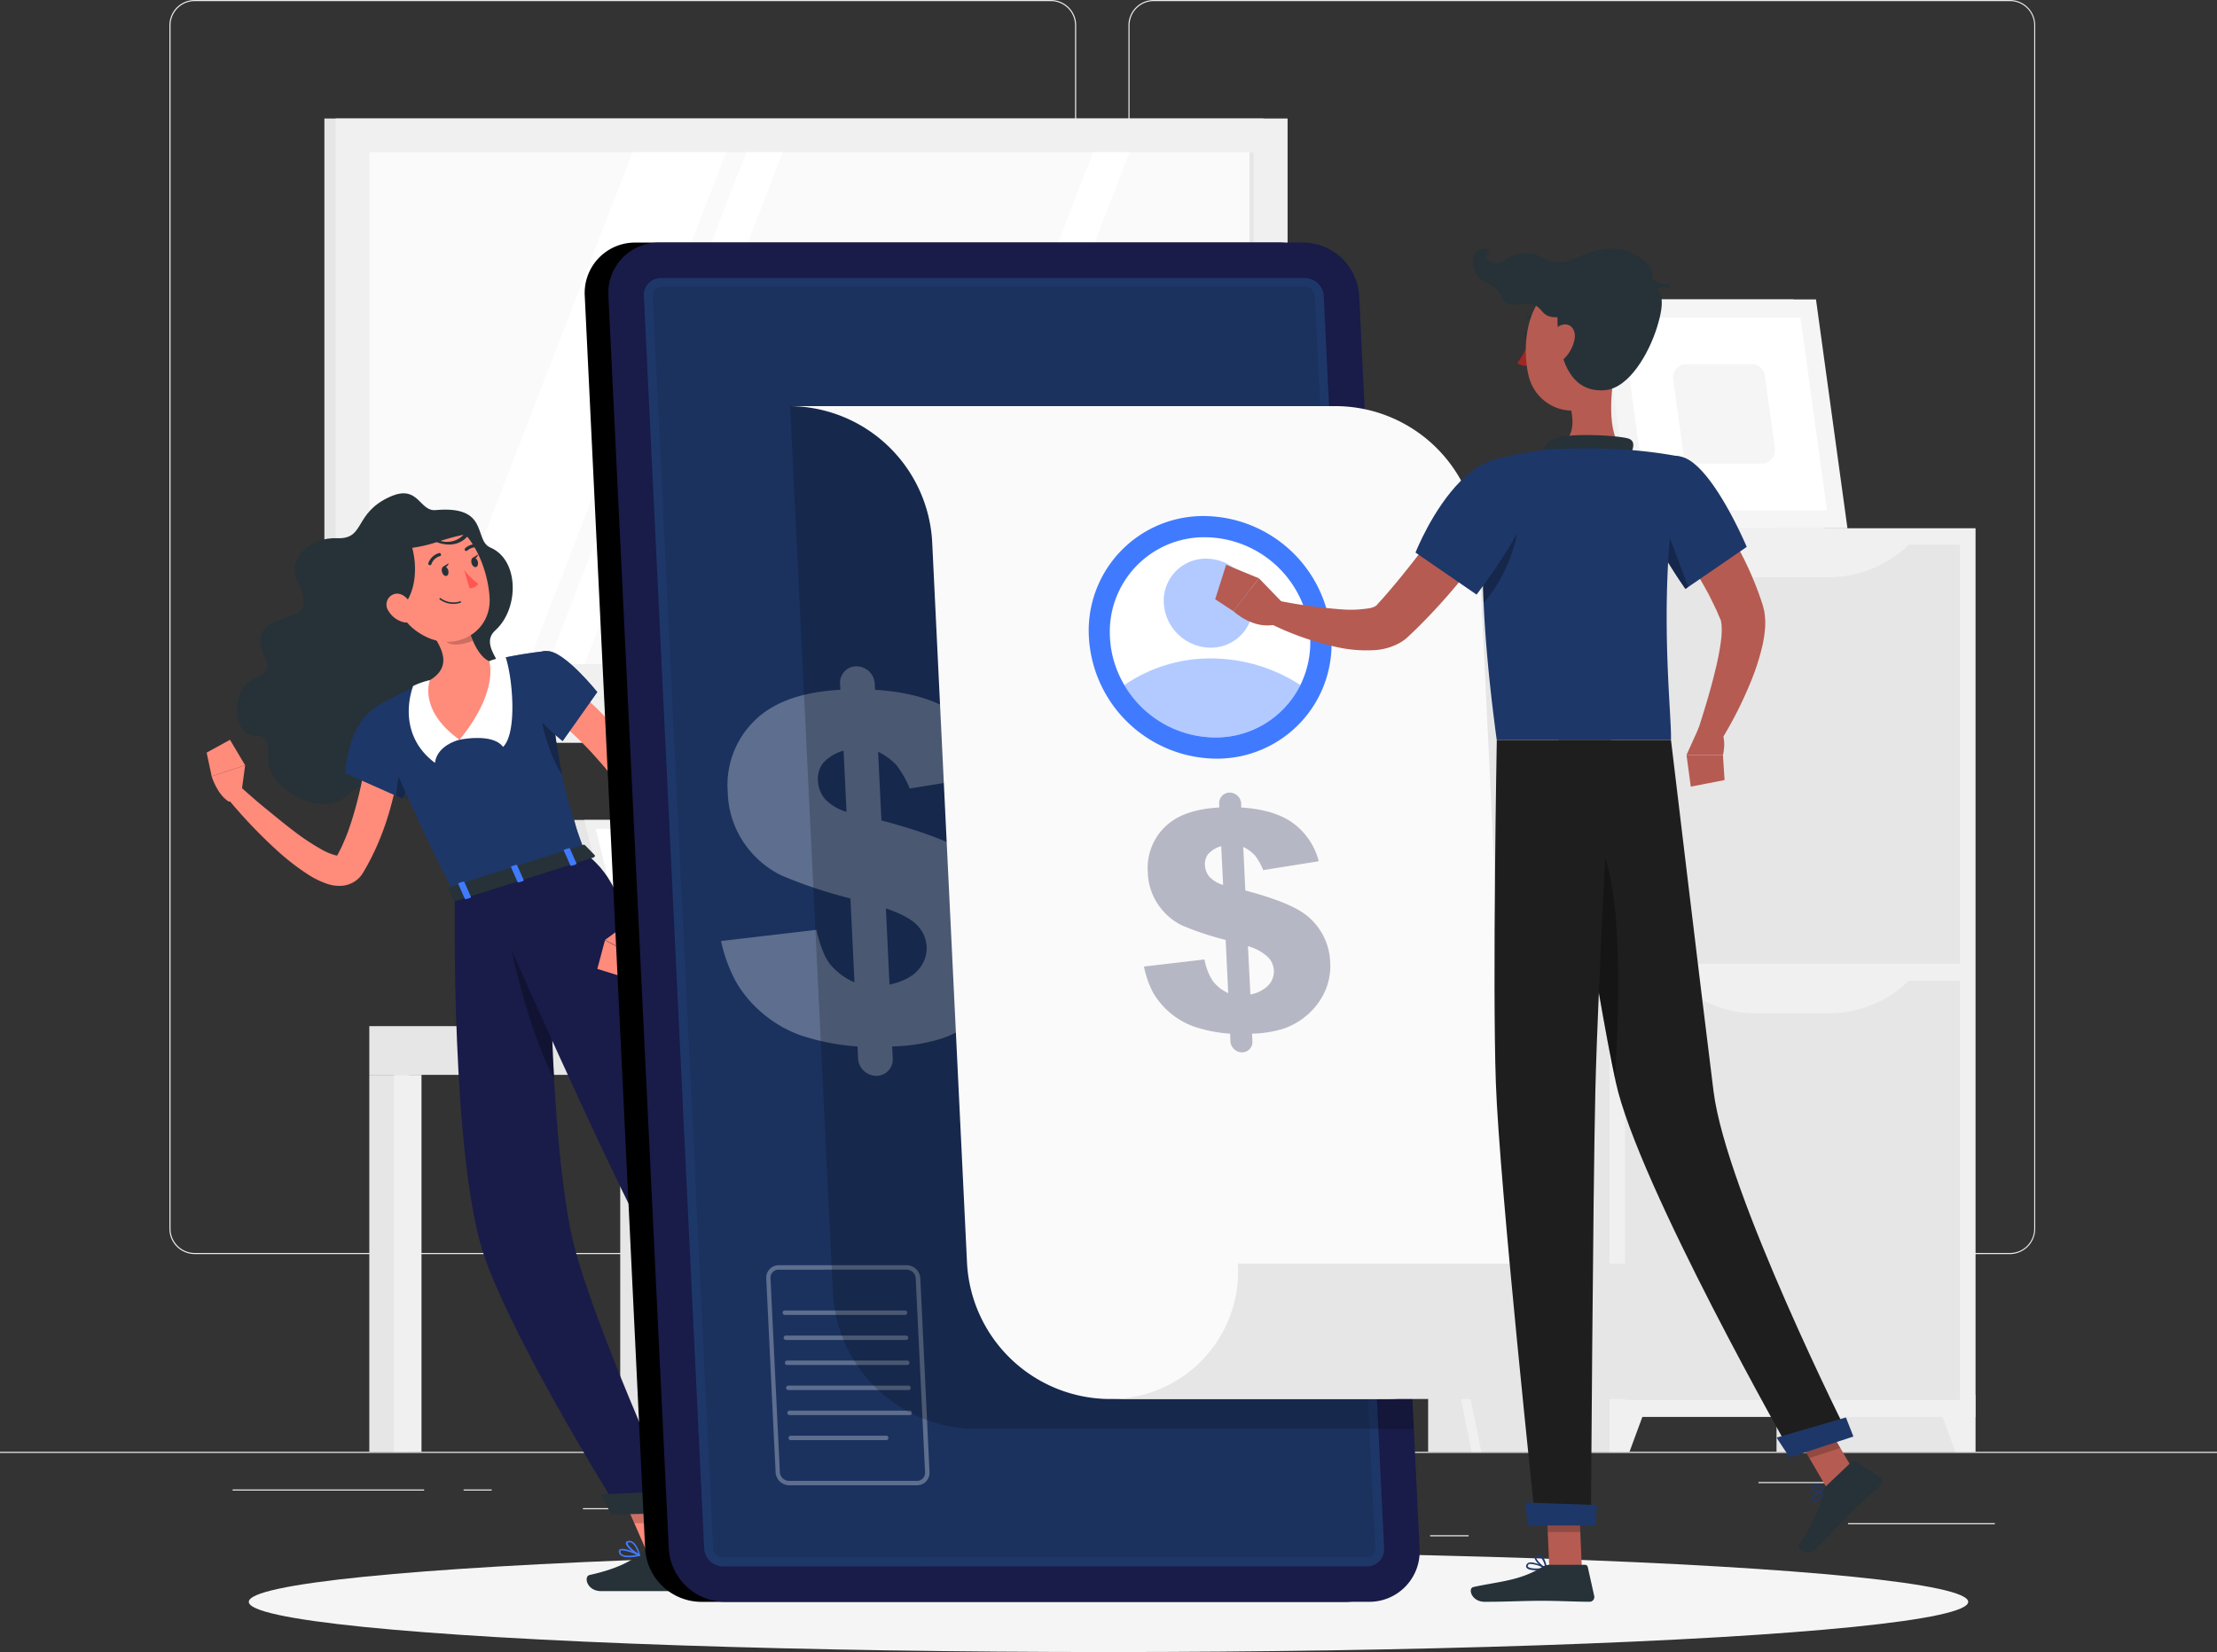 <svg xmlns="http://www.w3.org/2000/svg" viewBox="0 0 500 372.61"><rect x="0" y="0" width="500" height="372.61" fill="#333333" stroke="none"/><defs><style>.cls-1{fill:#ebebeb;}.cls-2{fill:#e6e6e6;}.cls-3{fill:#f0f0f0;}.cls-4{fill:#f5f5f5;}.cls-5{fill:#fff;}.cls-6{fill:#fafafa;}.cls-7{fill:#ff8b7b;}.cls-8{opacity:0.2;}.cls-9{fill:#263238;}.cls-10,.cls-11{fill:#1e3769;}.cls-11{opacity:0.6;}.cls-12{opacity:0.3;}.cls-13{fill:#191b48;}.cls-14,.cls-17{fill:#407bff;}.cls-15{fill:#ff5652;}.cls-16{opacity:0.1;}.cls-17{opacity:0.4;}.cls-18{fill:#b55b52;}.cls-19{fill:#a02724;}.cls-20{fill:#1e1e1e;}</style></defs><title>in_between_transfert</title><g id="Layer_2" data-name="Layer 2"><g id="Background_Complete" data-name="Background Complete"><rect class="cls-1" y="327.45" width="500" height="0.25"/><rect class="cls-1" x="416.78" y="343.54" width="33.12" height="0.25"/><rect class="cls-1" x="322.53" y="346.26" width="8.69" height="0.25"/><rect class="cls-1" x="396.59" y="334.26" width="19.19" height="0.25"/><rect class="cls-1" x="52.46" y="335.94" width="43.19" height="0.25"/><rect class="cls-1" x="104.56" y="335.94" width="6.33" height="0.25"/><rect class="cls-1" x="131.47" y="340.16" width="93.68" height="0.25"/><path class="cls-1" d="M237,282.85H43.92a5.71,5.71,0,0,1-5.71-5.71V5.71A5.71,5.71,0,0,1,43.92,0H237a5.71,5.71,0,0,1,5.71,5.71V277.14A5.71,5.71,0,0,1,237,282.85ZM43.92.25a5.46,5.46,0,0,0-5.46,5.46V277.14a5.46,5.46,0,0,0,5.46,5.46H237a5.46,5.46,0,0,0,5.46-5.46V5.71A5.46,5.46,0,0,0,237,.25Z"/><path class="cls-1" d="M453.31,282.85H260.21a5.71,5.71,0,0,1-5.71-5.71V5.71A5.71,5.71,0,0,1,260.21,0h193.1A5.71,5.71,0,0,1,459,5.71V277.14A5.71,5.71,0,0,1,453.31,282.85ZM260.21.25a5.46,5.46,0,0,0-5.46,5.46V277.14a5.46,5.46,0,0,0,5.46,5.46h193.1a5.46,5.46,0,0,0,5.46-5.46V5.71A5.46,5.46,0,0,0,453.31.25Z"/><rect class="cls-2" x="358.99" y="75.06" width="14.17" height="44.11"/><polygon class="cls-3" points="411.57 119.17 364.55 119.17 357.45 67.54 404.47 67.54 411.57 119.17"/><polygon class="cls-4" points="416.66 119.17 368.1 119.17 361 67.54 409.56 67.54 416.66 119.17"/><polygon class="cls-5" points="371.61 115.1 365.63 71.61 406.05 71.61 412.04 115.1 371.61 115.1"/><path class="cls-4" d="M379.6,101.93l-2.25-16.33a3,3,0,0,1,3-3.46h14.69a3,3,0,0,1,3,2.63l2.25,16.33a3,3,0,0,1-3,3.46H382.61A3,3,0,0,1,379.6,101.93Z"/><rect class="cls-2" x="73.16" y="26.73" width="211.79" height="130.65"/><rect class="cls-3" x="75.7" y="26.73" width="214.69" height="130.65"/><rect class="cls-2" x="73.16" y="157.38" width="211.79" height="10.11"/><rect class="cls-3" x="84.76" y="157.38" width="214.69" height="10.11"/><rect class="cls-6" x="125.33" y="-7.67" width="115.42" height="199.45" transform="translate(275.1 -90.98) rotate(90)"/><polygon class="cls-5" points="97.96 149.77 142.67 34.35 163.77 34.35 119.06 149.77 97.96 149.77"/><polygon class="cls-5" points="123.6 149.77 168.31 34.35 176.53 34.35 131.82 149.77 123.6 149.77"/><polygon class="cls-5" points="201.82 149.77 246.53 34.35 254.75 34.35 210.05 149.77 201.82 149.77"/><rect class="cls-2" x="224.57" y="91.57" width="115.42" height="0.97" transform="translate(374.34 -190.23) rotate(90)"/><rect class="cls-2" x="400.66" y="119.17" width="44.84" height="208.28"/><polygon class="cls-3" points="440.99 327.45 445.5 327.45 445.5 314.62 436.26 314.62 440.99 327.45"/><rect class="cls-2" x="322.09" y="119.17" width="44.84" height="208.28"/><rect class="cls-3" x="362.99" y="119.17" width="82.51" height="200.41"/><polygon class="cls-3" points="367.5 327.45 362.99 327.45 362.99 314.62 372.23 314.62 367.5 327.45"/><rect class="cls-2" x="366.49" y="122.84" width="75.51" height="94.54"/><path class="cls-3" d="M412.42,130.2H396.07a25.87,25.87,0,0,1-18.78-8.08H431.2A25.87,25.87,0,0,1,412.42,130.2Z"/><rect class="cls-2" x="366.49" y="221.21" width="75.51" height="94.54"/><path class="cls-3" d="M412.42,228.56H396.07a25.87,25.87,0,0,1-18.78-8.08H431.2A25.87,25.87,0,0,1,412.42,228.56Z"/><polygon class="cls-2" points="129.5 184.94 204.12 184.94 214.94 229 140.31 229 129.5 184.94"/><polygon class="cls-2" points="140.31 229 140.62 231.44 215.24 231.44 214.94 229 140.31 229"/><polygon class="cls-3" points="131.8 184.94 206.42 184.94 217.24 229 142.61 229 131.8 184.94"/><polygon class="cls-5" points="144.19 226.99 134.36 186.95 204.84 186.95 214.67 226.99 144.19 226.99"/><polygon class="cls-3" points="162.06 229 162.36 231.44 244.53 231.44 244.23 229 162.06 229"/><rect class="cls-2" x="254.34" y="231.44" width="8.94" height="96"/><rect class="cls-3" x="259.9" y="231.44" width="6.21" height="96"/><rect class="cls-3" x="152.82" y="231.44" width="115.21" height="10.99" transform="translate(420.86 473.86) rotate(180)"/><rect class="cls-2" x="139.88" y="242.43" width="8.94" height="85.01"/><rect class="cls-3" x="145.43" y="242.43" width="6.21" height="85.01"/><rect class="cls-2" x="83.29" y="242.43" width="8.94" height="85.01"/><rect class="cls-3" x="88.85" y="242.43" width="6.21" height="85.01"/><rect class="cls-2" x="197.76" y="242.43" width="8.94" height="85.01"/><rect class="cls-3" x="203.31" y="242.43" width="6.21" height="85.01"/><rect class="cls-2" x="83.29" y="231.44" width="69.53" height="10.99"/><path class="cls-3" d="M292.34,327.45h-2.18l-6.22-30.64-1.09-5.37L276.07,258h-26L236,327.45H233.8l14.36-70.68a1.06,1.06,0,0,1,1-.85h27.74a1.05,1.05,0,0,1,1,.85l6,29.33,1.09,5.36Z"/><path class="cls-3" d="M334.09,327.45h-2.18L317.81,258h-26L285,291.45l-1.08,5.35-6.22,30.64h-2.18l7.31-36,1.08-5.34,6-29.33a1.07,1.07,0,0,1,1-.85h27.74a1.06,1.06,0,0,1,1,.85Z"/><path class="cls-3" d="M270,257h47.78c9.12,0,14.18-6.2,16.75-16.42l1.27-5.84a12,12,0,0,0-11.69-14.81h-30c-6.21,0-7.84,1.48-12.13,10.82Z"/><path class="cls-3" d="M242.75,247.82h50.92a2.39,2.39,0,0,1,2.39,2.39v.22a6.54,6.54,0,0,1-6.54,6.54H242.75a0,0,0,0,1,0,0v-9.16A0,0,0,0,1,242.75,247.82Z" transform="translate(538.8 504.8) rotate(-180)"/></g><g id="Shadow"><ellipse id="_Path_" data-name="&lt;Path&gt;" class="cls-4" cx="250" cy="361.29" rx="193.89" ry="11.32"/></g><g id="Character_Female" data-name="Character Female"><polygon class="cls-7" points="203.03 329.3 196.63 333.42 185.03 319.93 191.43 315.81 203.03 329.3"/><polygon class="cls-8" points="191.44 315.81 185.03 319.93 191.02 326.88 197.42 322.76 191.44 315.81"/><polygon class="cls-7" points="154.12 351.3 146.76 352.02 139.11 334.52 146.47 333.8 154.12 351.3"/><polygon class="cls-8" points="139.12 334.52 143.06 343.55 150.73 343.55 146.47 333.81 139.12 334.52"/><path class="cls-9" d="M98.23,115.05c-3.7.34-3.8-5.94-10.3-3-8.26,3.76-5.47,9.59-11.92,9.34S65.24,126.2,66.68,130s3.67,7.29-.89,8.8-7.67,2.84-7,6.62,3.89,5.3-1.56,7.71-4.89,12.83.44,12.84.22,5.21,5,10.48,12.05,6,15.08,3.4,6.41-4.76,12.11-.76,15.34,5,14.91-1.33-6-10.5-.76-13.81,12-4.93,9.87-11.34c-1.35-4-5.43-7.48-2.13-10.48,5.35-4.86,5.38-15.86-1.18-18.65C106.77,121.83,110.44,113.94,98.23,115.05Z"/><path class="cls-7" d="M91.11,164.46a85.34,85.34,0,0,1-1,8.49c-.47,2.78-1.08,5.55-1.8,8.3a63,63,0,0,1-2.72,8.16c-.54,1.34-1.16,2.67-1.82,4-.33.66-.69,1.31-1.06,2-.18.32-.38.64-.57,1l-.29.48a6.93,6.93,0,0,1-.65.88,5.83,5.83,0,0,1-2,1.47,6.17,6.17,0,0,1-2.16.55,8.5,8.5,0,0,1-3.24-.44,19.51,19.51,0,0,1-4.4-2.16,54.09,54.09,0,0,1-6.83-5.29,114.57,114.57,0,0,1-11.46-12.07l2.8-2.64c2,1.76,4,3.55,6.1,5.25s4.13,3.4,6.25,5a52.61,52.61,0,0,0,6.4,4.23,13.05,13.05,0,0,0,3,1.23,1.94,1.94,0,0,0,.78.07s-.06,0-.2,0a1.25,1.25,0,0,0-.36.24l0,.05s0,.07,0,0l.22-.4c.14-.27.3-.53.43-.81.28-.55.55-1.11.8-1.68.51-1.14,1-2.31,1.4-3.51.84-2.4,1.54-4.88,2.16-7.4s1.09-5.09,1.5-7.68.75-5.25,1-7.7Z"/><path class="cls-10" d="M96.92,165.41c-.4,2.42-2.41,7-4,10.4-1.18,2.46-2.14,4.31-2.14,4.31l-1.4-.62-11.59-5.16c.88-6.25,2.31-13.05,9.2-16.07C91.29,156.37,97.63,161.09,96.92,165.41Z"/><path class="cls-11" d="M96.92,165.41c-.4,2.42-2.41,7-4,10.4-1.18,2.46-2.14,4.31-2.14,4.31l-1.4-.62-11.59-5.16c.88-6.25,2.31-13.05,9.2-16.07C91.29,156.37,97.63,161.09,96.92,165.41Z"/><path class="cls-12" d="M92.89,175.81c-1.18,2.46-2.14,4.31-2.14,4.31l-1.4-.62c.19-2.47.68-6.36,2-8.11A11,11,0,0,1,92.89,175.81Z"/><path class="cls-7" d="M54.37,179.34l.92-6.73-7.56,2.48s1.21,4.08,3.9,5.74Z"/><polygon class="cls-7" points="51.87 166.86 46.6 169.75 47.74 175.09 55.29 172.61 51.87 166.86"/><path class="cls-9" d="M194.27,331.4l6.95-5a.6.6,0,0,1,.8.07l4.73,4.93a1.22,1.22,0,0,1-.2,1.81c-2.45,1.7-3.72,2.39-6.78,4.58-1.88,1.35-5.84,4.61-8.44,6.47s-4.58-.61-3.66-1.61c4.1-4.52,5.19-7.6,5.84-10.14A2,2,0,0,1,194.27,331.4Z"/><path class="cls-9" d="M145.79,349.75h9a.75.75,0,0,1,.71.55l2,7.14a1.12,1.12,0,0,1-1.1,1.43c-3.18,0-4.69,0-8.66,0H135.6c-3.3,0-4-3.34-2.62-3.64,6.12-1.35,9.65-3.22,11.54-5A1.85,1.85,0,0,1,145.79,349.75Z"/><path class="cls-10" d="M132.05,192.51l-29.47,9.32c-20.4-40.38-17.49-42.52-17.49-42.52s4.71-2.69,9.61-4.93c.74-.34,1.49-.67,2.23-1a98.39,98.39,0,0,1,13.38-4.24c.67-.18,1.34-.34,2-.5a94,94,0,0,1,11-1.81c.44,5.59.88,10.32,1.36,14.43.62,5.36,1.29,9.65,2,13.36A116.71,116.71,0,0,0,132.05,192.51Z"/><path class="cls-11" d="M132.05,192.51l-29.47,9.32c-20.4-40.38-17.49-42.52-17.49-42.52s4.71-2.69,9.61-4.93c.74-.34,1.49-.67,2.23-1a98.39,98.39,0,0,1,13.38-4.24c.67-.18,1.34-.34,2-.5a94,94,0,0,1,11-1.81c.44,5.59.88,10.32,1.36,14.43.62,5.36,1.29,9.65,2,13.36A116.71,116.71,0,0,0,132.05,192.51Z"/><path class="cls-12" d="M126.75,174.64c-2.83-4-5.54-13.31-4.84-16.8l2.8,3.44C125.33,166.64,126,170.93,126.75,174.64Z"/><path class="cls-5" d="M103.63,166.85s7.44-1.61,9.83,1.61c3.28-3.22,2.12-15.85.54-20.35a19.57,19.57,0,0,0-3.67,1l-5.25,8.12Z"/><path class="cls-5" d="M103.63,166.85s-5,1.12-5.53,5.21c-7-5.21-6.51-12.84-4.93-17.34a17.9,17.9,0,0,1,3.76-1.32l5.25,5.77Z"/><path class="cls-7" d="M105.34,140.64c1,3.68,2.52,7.32,5,8.52,0,0,2.31,6.62-6.69,17.69-9.42-6.71-6.69-13.45-6.69-13.45,4.44-2.67,3.19-6.19,1.29-9.27l2.61-4.19A2.48,2.48,0,0,1,105.34,140.64Z"/><path class="cls-8" d="M105.34,140.64a2.48,2.48,0,0,0-4.51-.7l-.84,1.34h0c.07.89.11,1.62.1,2-.08,2.6,3.57,2.48,6.54,1.23A26.32,26.32,0,0,1,105.34,140.64Z"/><path class="cls-7" d="M87.25,130.58c2.6,7.09,3.54,10.15,8.3,12.77,7.15,3.94,15.3-.79,14.87-8.52-.38-7-4.56-17.39-12.49-18.16A10.3,10.3,0,0,0,87.25,130.58Z"/><path class="cls-9" d="M105.64,119.93c-2.43-2.35-5-5.08-9.9-4.55-5.42.59-7.56,3.87-7.56,3.87l-4.66,10.19s2.89,13.12,7.66,7c2.74-3.53,2.86-8.87,1.79-12.88a32.6,32.6,0,0,0,5.52-1.28c2.2.82,4.67.83,6.5-.86.4-.37.69-.66.9-.88l.16-.19C106.63,119.64,106.18,119.71,105.64,119.93ZM99.34,122a50.17,50.17,0,0,1,5.2-1.39A5.12,5.12,0,0,1,99.34,122Z"/><path class="cls-7" d="M87.61,137.79A5.52,5.52,0,0,0,91,140.33c1.88.47,2.77-1.22,2.2-3-.51-1.57-2.1-3.71-4-3.41A2.48,2.48,0,0,0,87.61,137.79Z"/><path class="cls-13" d="M102.58,201.83s-1,60.4,6.89,82.22c7.6,20.92,30.27,56.88,30.27,56.88l13.14-.34S132,295.06,128.59,277.05c-5.68-29.87-4.42-82-4.42-82Z"/><path class="cls-12" d="M114.38,207l3.53-10,6.25-2s-.57,23.73.8,48.34C119.29,232.47,114.38,212.47,114.38,207Z"/><polygon class="cls-9" points="137.89 341.61 154.12 341.2 153.18 336.21 135.46 337.05 137.89 341.61"/><path class="cls-13" d="M109,199.88s20.49,46.9,33.74,73.58c10.7,21.56,44,50.48,44,50.48l9.13-6.33s-25.05-34.26-32.44-48.87c-23.65-46.79-17.82-66.07-31.42-76.23Z"/><polygon class="cls-9" points="187.29 326.97 198.01 319.34 195.58 314.66 183.8 323.57 187.29 326.97"/><path class="cls-9" d="M131.95,190.64l2.16,2.22c.17.17,0,.46-.35.57l-30.91,9.78c-.27.08-.53,0-.6-.14l-1.1-2.55c-.08-.18.11-.4.4-.5l29.84-9.44A.56.56,0,0,1,131.95,190.64Z"/><path class="cls-14" d="M129,195.25l.8-.25c.16-.05.25-.17.21-.27l-1.46-3.31c0-.1-.21-.13-.37-.08l-.8.25c-.16.05-.25.17-.21.27l1.46,3.31C128.67,195.26,128.83,195.3,129,195.25Z"/><path class="cls-14" d="M105.19,202.78l.8-.25c.16-.05.25-.17.21-.27l-1.46-3.31c0-.1-.21-.13-.37-.08l-.8.25c-.16.05-.25.17-.21.27l1.46,3.31C104.87,202.79,105,202.83,105.19,202.78Z"/><path class="cls-14" d="M117.09,199l.8-.25c.16-.05.25-.17.21-.27l-1.46-3.31c0-.1-.21-.13-.37-.08l-.8.25c-.16.05-.25.17-.21.27l1.46,3.31C116.77,199,116.93,199.06,117.09,199Z"/><ellipse class="cls-9" cx="100.39" cy="128.82" rx="0.73" ry="1.11" transform="translate(-32.59 34.01) rotate(-16.58)"/><ellipse class="cls-9" cx="107.04" cy="126.84" rx="0.73" ry="1.11" transform="translate(-31.74 35.81) rotate(-16.58)"/><path class="cls-9" d="M106.56,125.86l1.29-.83S107.46,126.35,106.56,125.86Z"/><path class="cls-15" d="M104.68,128.57a16.4,16.4,0,0,0,3.22,3.13,2.64,2.64,0,0,1-2,1Z"/><path class="cls-9" d="M103.92,135.94a.18.18,0,0,0-.17-.31,4.87,4.87,0,0,1-4.34-.69.18.18,0,0,0-.25,0,.18.18,0,0,0,0,.25,5.14,5.14,0,0,0,4.68.76Z"/><path class="cls-9" d="M97.18,127.41a.36.36,0,0,0,.11-.15,2.87,2.87,0,0,1,1.87-1.81.36.36,0,1,0-.16-.7A3.58,3.58,0,0,0,96.61,127a.36.36,0,0,0,.57.4Z"/><path class="cls-9" d="M108.37,123.28l0-.06a.36.36,0,0,0-.29-.42,3.58,3.58,0,0,0-3.18.86.36.36,0,0,0,.52.5,2.86,2.86,0,0,1,2.52-.65A.36.36,0,0,0,108.37,123.28Z"/><path class="cls-7" d="M127.83,153.9c1.19.9,2.19,1.72,3.23,2.63s2,1.8,3,2.73q2.93,2.82,5.61,5.91a65.24,65.24,0,0,1,5,6.53c.4.56.75,1.17,1.12,1.75s.74,1.17,1.07,1.79.68,1.18,1,1.86l.53,1.11.43,1.12a26.4,26.4,0,0,1,1.27,8.8,48,48,0,0,1-.89,8.26,78.59,78.59,0,0,1-2,7.85,74.59,74.59,0,0,1-2.82,7.54l-3.62-1.34c.62-2.4,1.21-4.92,1.65-7.41a73.32,73.32,0,0,0,1.07-7.46,48.49,48.49,0,0,0,.16-7.3,28.86,28.86,0,0,0-.42-3.44,18.54,18.54,0,0,0-.91-3.08l-.3-.69-.35-.63c-.27-.46-.63-1-.94-1.51s-.66-1-1-1.51-.69-1-1.07-1.48c-1.46-2-3.1-3.82-4.75-5.67s-3.44-3.59-5.27-5.29c-.9-.86-1.83-1.7-2.77-2.51s-1.92-1.64-2.79-2.34Z"/><path class="cls-7" d="M141.92,208l-5.48,4,7,3.7s2.09-3.7,1.41-6.79Z"/><polygon class="cls-7" points="134.71 218.53 140.44 220.31 143.49 215.77 136.44 212.07 134.71 218.53"/><path class="cls-10" d="M123.35,146.85c3.83-.17,11.36,9.24,11.36,9.24l-7.82,11.06s-8.78-7-9.46-11.87C116.86,151.12,118.47,147.07,123.35,146.85Z"/><path class="cls-11" d="M123.35,146.85c3.83-.17,11.36,9.24,11.36,9.24l-7.82,11.06s-8.78-7-9.46-11.87C116.86,151.12,118.47,147.07,123.35,146.85Z"/><path class="cls-14" d="M191.64,334.53h-.12a1,1,0,0,1-.8-.6.61.61,0,0,1,0-.62c.49-.84,3.23-1,3.55-1a.18.18,0,0,1,.14.3C193.77,333.34,192.58,334.53,191.64,334.53Zm2.2-1.83c-1.1.09-2.56.34-2.81.78a.26.26,0,0,0,0,.27.68.68,0,0,0,.52.41C192.08,334.23,192.92,333.68,193.84,332.7Z"/><path class="cls-14" d="M194.08,332.68c-.92,0-2.74-.51-3.07-1.25a.63.63,0,0,1,.2-.76.94.94,0,0,1,.76-.25c1.1.11,2.38,1.89,2.44,2a.18.18,0,0,1-.13.28Zm-2.22-1.9a.57.57,0,0,0-.4.16c-.17.16-.15.27-.12.35.22.49,1.64,1,2.56,1-.46-.57-1.31-1.47-2-1.54Z"/><path class="cls-14" d="M141.78,351.24a3,3,0,0,1-1.76-.42,1.12,1.12,0,0,1-.46-.87.52.52,0,0,1,.23-.49c.82-.55,3.89.84,4.5,1.13a.18.18,0,0,1,0,.34A12,12,0,0,1,141.78,351.24Zm-1.44-1.56a.65.65,0,0,0-.35.08.17.17,0,0,0-.07.17.77.77,0,0,0,.32.6c.53.4,1.78.45,3.39.15A11.2,11.2,0,0,0,140.35,349.68Z"/><path class="cls-14" d="M144.21,350.93h-.07c-1-.42-3.07-2.06-3-2.92,0-.19.15-.42.62-.48,1.8-.21,2.55,3,2.59,3.19a.18.18,0,0,1-.18.22ZM142,347.87h-.12c-.19,0-.29.08-.3.17-.07.49,1.35,1.8,2.39,2.37C143.7,349.63,143,347.87,142,347.87Z"/><path class="cls-9" d="M99.91,127.84l1.29-.83S100.81,128.33,99.91,127.84Z"/></g><g id="Account"><path d="M288.63,54.71H143.3a11.36,11.36,0,0,0-11.42,12L145.5,349.29a12.76,12.76,0,0,0,12.58,12H303.41a11.36,11.36,0,0,0,11.42-12L301.21,66.71A12.76,12.76,0,0,0,288.63,54.71Z"/><path class="cls-13" d="M294,54.71H148.63a11.36,11.36,0,0,0-11.42,12l13.62,282.57a12.76,12.76,0,0,0,12.58,12H308.74a11.36,11.36,0,0,0,11.42-12L306.54,66.71A12.76,12.76,0,0,0,294,54.71Z"/><path class="cls-10" d="M163,353.29a4.3,4.3,0,0,1-4.19-4L145.21,66.71a3.82,3.82,0,0,1,3.81-4H294.35a4.3,4.3,0,0,1,4.19,4l13.62,282.57a3.83,3.83,0,0,1-3.81,4Z"/><path class="cls-16" d="M162.93,351.29a2.18,2.18,0,0,1-2.1-2L147.21,66.71a1.94,1.94,0,0,1,1.9-2H294.44a2.18,2.18,0,0,1,2.1,2l13.62,282.57a1.94,1.94,0,0,1-1.9,2Z"/><g class="cls-12"><path class="cls-6" d="M206.79,335H178a3.12,3.12,0,0,1-3.08-2.93l-2.11-43.71a2.82,2.82,0,0,1,2.84-3h28.83a3.12,3.12,0,0,1,3.08,2.93L209.63,332a2.82,2.82,0,0,1-2.84,3Zm-31.18-48.63a1.82,1.82,0,0,0-1.84,1.93L175.88,332a2.1,2.1,0,0,0,2.08,2h28.83a1.82,1.82,0,0,0,1.84-1.93l-2.11-43.71a2.1,2.1,0,0,0-2.08-2Z"/><path class="cls-6" d="M204.07,296.57H177a.5.5,0,1,1,0-1h27.11a.5.5,0,0,1,0,1Z"/><path class="cls-6" d="M204.35,302.22H177.24a.5.5,0,0,1,0-1h27.11a.5.5,0,1,1,0,1Z"/><path class="cls-6" d="M204.62,307.87H177.51a.5.5,0,0,1,0-1h27.11a.5.5,0,0,1,0,1Z"/><path class="cls-6" d="M204.89,313.52H177.79a.5.5,0,1,1,0-1h27.11a.5.5,0,0,1,0,1Z"/><path class="cls-6" d="M205.16,319.16H178.06a.5.5,0,0,1,0-1h27.11a.5.5,0,0,1,0,1Z"/><path class="cls-6" d="M199.88,324.81H178.33a.5.5,0,0,1,0-1h21.55a.5.5,0,0,1,0,1Z"/></g><g class="cls-12"><path class="cls-6" d="M224.94,174.68l-19.77,3.16a22.65,22.65,0,0,0-3-5.28,14.28,14.28,0,0,0-4.13-3l.75,15.49q16.49,4.34,22.18,9.17a22.26,22.26,0,0,1,8,16.45,21.8,21.8,0,0,1-2.08,10.72,24.36,24.36,0,0,1-6.25,8.15,25.17,25.17,0,0,1-8.37,4.74,41.25,41.25,0,0,1-11.06,1.74l.13,2.72a3.69,3.69,0,0,1-3.72,3.91h0a4.15,4.15,0,0,1-4.1-3.91l-.13-2.72a50.7,50.7,0,0,1-12.9-2.54,27.52,27.52,0,0,1-8.71-5.11,26.86,26.86,0,0,1-5.83-7,34.39,34.39,0,0,1-3.33-9.13l21.51-2.52q1.22,5.3,3,7.66a14.53,14.53,0,0,0,5.58,4.18l-.91-18.92a105.17,105.17,0,0,1-15.59-5.2,21.79,21.79,0,0,1-8.19-7,21.24,21.24,0,0,1-3.89-11.82,20.24,20.24,0,0,1,5.9-15.94q6.36-6.4,19.5-7.1l-.07-1.39a3.69,3.69,0,0,1,3.72-3.91h0a4.15,4.15,0,0,1,4.1,3.91l.07,1.39q12,.75,18.62,5.68A24.28,24.28,0,0,1,224.94,174.68Zm-34.69-5.36a9.43,9.43,0,0,0-4.63,2.8,5.84,5.84,0,0,0-1.15,3.93,6.81,6.81,0,0,0,1.56,4.12,10.7,10.7,0,0,0,4.89,2.93Zm10.36,52.75q4.5-1,6.51-3.36a7.27,7.27,0,0,0,1.86-5.24,7.4,7.4,0,0,0-2-4.65q-1.89-2.12-7.18-3.94Z"/></g><path class="cls-8" d="M277.2,91.6h-99l9.65,200.11a32.39,32.39,0,0,0,32,30.54h99l-9.65-200.11A32.39,32.39,0,0,0,277.2,91.6Z"/><path class="cls-6" d="M301.45,91.6H178.23a32.39,32.39,0,0,1,32,30.54L218.1,285a32.39,32.39,0,0,0,32,30.54h62.13A28.83,28.83,0,0,0,341.32,285l-7.85-162.89A32.39,32.39,0,0,0,301.45,91.6Z"/><path class="cls-2" d="M279.19,285a28.83,28.83,0,0,1-29.07,30.54H373.33A28.83,28.83,0,0,0,402.4,285Z"/><path class="cls-14" d="M300.26,143.75a25.83,25.83,0,0,1-26,27.36,29,29,0,0,1-28.68-27.36,25.83,25.83,0,0,1,26-27.36A29,29,0,0,1,300.26,143.75Z"/><path class="cls-5" d="M295.48,143.75a21.73,21.73,0,0,1-2.21,10.76A21.28,21.28,0,0,1,274,166.33a23.88,23.88,0,0,1-20.42-11.82,23.25,23.25,0,0,1-3.25-10.76,21.31,21.31,0,0,1,21.49-22.58A23.94,23.94,0,0,1,295.48,143.75Z"/><path class="cls-17" d="M293.27,154.51A21.28,21.28,0,0,1,274,166.33a23.88,23.88,0,0,1-20.42-11.82,34.23,34.23,0,0,1,19.56-6A37,37,0,0,1,293.27,154.51Z"/><path class="cls-17" d="M282.58,136A9.49,9.49,0,0,1,273,146.08,10.67,10.67,0,0,1,262.47,136,9.49,9.49,0,0,1,272,126,10.67,10.67,0,0,1,282.58,136Z"/><g class="cls-12"><path class="cls-13" d="M297.42,194.25l-12.53,2a14.36,14.36,0,0,0-1.88-3.34,9.05,9.05,0,0,0-2.62-1.88l.47,9.82q10.45,2.75,14.06,5.81A14.11,14.11,0,0,1,300,217.08a13.82,13.82,0,0,1-1.32,6.8,15.44,15.44,0,0,1-4,5.16,16,16,0,0,1-5.3,3,26.15,26.15,0,0,1-7,1.1l.08,1.73a2.34,2.34,0,0,1-2.36,2.48h0a2.63,2.63,0,0,1-2.6-2.48l-.08-1.73a32.14,32.14,0,0,1-8.17-1.61,17.45,17.45,0,0,1-5.52-3.24,17,17,0,0,1-3.7-4.46A21.8,21.8,0,0,1,258,218l13.64-1.6a13.53,13.53,0,0,0,1.88,4.85A9.21,9.21,0,0,0,277,224l-.58-12a66.67,66.67,0,0,1-9.89-3.3,13.81,13.81,0,0,1-5.19-4.47,13.46,13.46,0,0,1-2.47-7.49,12.83,12.83,0,0,1,3.74-10.11q4-4.06,12.36-4.5l0-.88a2.34,2.34,0,0,1,2.36-2.48h0a2.63,2.63,0,0,1,2.6,2.48l0,.88q7.63.48,11.8,3.6A15.39,15.39,0,0,1,297.42,194.25Zm-22-3.39a6,6,0,0,0-2.94,1.77,3.7,3.7,0,0,0-.73,2.49,4.32,4.32,0,0,0,1,2.61,6.79,6.79,0,0,0,3.1,1.86ZM282,224.29a7.43,7.43,0,0,0,4.12-2.13,4.61,4.61,0,0,0,1.18-3.32A4.69,4.69,0,0,0,286,215.9a11,11,0,0,0-4.55-2.5Z"/></g></g><g id="Character_Male" data-name="Character Male"><polygon class="cls-18" points="356.76 353.78 349.42 353.78 348.68 336.77 356.03 336.77 356.76 353.78"/><polygon class="cls-8" points="348.69 336.78 349.06 345.55 356.41 345.55 356.03 336.78 348.69 336.78"/><polygon class="cls-18" points="419.29 333.85 412.31 336.13 403.52 321.09 410.51 318.82 419.29 333.85"/><polygon class="cls-8" points="410.51 318.82 403.52 321.1 408.06 328.85 415.04 326.57 410.51 318.82"/><path class="cls-18" d="M381.6,108c.91,1.11,1.69,2.11,2.47,3.19s1.54,2.13,2.29,3.21q2.23,3.25,4.23,6.68a75.11,75.11,0,0,1,6.74,14.72l.16.5.08.26.11.41.2.82.11.75a14.85,14.85,0,0,1,.11,2.71,27.08,27.08,0,0,1-.66,4.53,52.55,52.55,0,0,1-2.51,7.81,90.57,90.57,0,0,1-7.15,14l-5-2.39c1.5-4.68,3-9.49,4.1-14.16a55.81,55.81,0,0,0,1.29-6.84,17.3,17.3,0,0,0,.11-3,5.39,5.39,0,0,0-.15-1.06l0-.18-.05-.09,0,0-.08-.18-.17-.39-.67-1.57-.75-1.56c-.5-1-1-2.08-1.6-3.12-1.13-2.07-2.37-4.12-3.64-6.15s-2.64-4-4-6-2.85-4-4.21-5.8Z"/><path class="cls-18" d="M383.23,163.92l-2.87,6.35h8.22s1.31-4.82-1.67-6.77Z"/><polygon class="cls-18" points="381.32 177.42 388.94 175.94 388.57 170.28 380.36 170.28 381.32 177.42"/><ellipse class="cls-9" cx="344.52" cy="75.74" rx="0.7" ry="1.07"/><path class="cls-19" d="M345,76.81a21.21,21.21,0,0,1-2.83,5.07,3.42,3.42,0,0,0,2.83.53Z"/><path class="cls-9" d="M347.32,72.46a.35.35,0,0,1-.2-.07,2.77,2.77,0,0,0-2.47-.45.35.35,0,0,1-.25-.65,3.45,3.45,0,0,1,3.13.54.35.35,0,0,1-.2.63Z"/><path class="cls-18" d="M364.35,82.57c-1.05,5.37-2.11,15.22,1.65,18.81,0,0-1.47,5.45-11.46,5.45-11,0-5.25-5.45-5.25-5.45,6-1.43,5.84-5.88,4.79-10.05Z"/><path class="cls-9" d="M367.44,103.25c.79-1.73,1.65-3.7-.14-4.32-2-.68-12.77-1.37-16.49-.1a3.84,3.84,0,0,0-2.67,4.78Z"/><path class="cls-10" d="M410.8,337.87c-.54.52-1.15.94-1.61.87a.71.71,0,0,1-.57-.6.81.81,0,0,1,.11-.67c.6-.93,3-1.32,3.13-1.34a.17.17,0,0,1,.17.27A9.27,9.27,0,0,1,410.8,337.87Zm-1.63-.38a.94.94,0,0,0-.14.16.47.47,0,0,0-.07.39c.08.32.23.34.28.35.51.08,1.6-1,2.27-1.84A5.73,5.73,0,0,0,409.17,337.5Z"/><path class="cls-10" d="M412,336.43l-.07,0c-.83.23-3,.08-3.46-.62a.57.57,0,0,1,.09-.71,1,1,0,0,1,.69-.35c1.1-.09,2.69,1.32,2.76,1.38a.17.17,0,0,1,0,.26Zm-3.13-1.13-.05.06c-.14.18-.09.26-.06.3.27.41,1.79.64,2.73.54a4.19,4.19,0,0,0-2.22-1.06A.62.62,0,0,0,408.89,335.3Z"/><path class="cls-10" d="M346.46,354.16c-.94,0-1.85-.13-2.16-.55a.66.66,0,0,1,0-.76.87.87,0,0,1,.55-.41c1.22-.33,3.79,1.13,3.9,1.19a.17.17,0,0,1-.05.32A12.89,12.89,0,0,1,346.46,354.16Zm-1.16-1.42a1.29,1.29,0,0,0-.34,0,.52.52,0,0,0-.34.24c-.12.22-.08.32,0,.38.34.47,2.2.49,3.56.29A7.86,7.86,0,0,0,345.3,352.74Z"/><path class="cls-10" d="M348.68,354l-.07,0c-.89-.4-2.64-2-2.51-2.82,0-.2.17-.44.65-.49a1.27,1.27,0,0,1,1,.3c.93.77,1.13,2.75,1.14,2.83a.17.17,0,0,1-.17.19Zm-1.79-3h-.1c-.31,0-.33.16-.34.2-.08.5,1.11,1.75,2,2.29a4.09,4.09,0,0,0-1-2.27A.93.93,0,0,0,346.89,351Z"/><path class="cls-9" d="M411.7,335.31l6-5.7a.64.64,0,0,1,.8-.07l5.56,3.72a1.08,1.08,0,0,1,.13,1.69c-2.12,2-3.24,2.8-5.87,5.31-1.61,1.54-6.44,6.8-8.67,8.93s-4.63.21-3.91-.87c3.23-4.81,5.26-9.42,5.44-11.85A1.78,1.78,0,0,1,411.7,335.31Z"/><path class="cls-9" d="M349.46,352.93h8a.64.64,0,0,1,.63.5l1.45,6.53a1.07,1.07,0,0,1-1.06,1.31c-2.89,0-7.08-.22-10.71-.22-4.25,0-7.93.23-12.91.23-3,0-3.85-3-2.59-3.33,5.75-1.26,10.44-1.39,15.41-4.45A3.4,3.4,0,0,1,349.46,352.93Z"/><path class="cls-18" d="M339,118.07c-2.91,4.29-5.93,8.31-9.17,12.29a138.14,138.14,0,0,1-10.4,11.47L318,143.2l-.36.34-.26.24-.37.32a10.23,10.23,0,0,1-1.51,1,13.46,13.46,0,0,1-5.45,1.53,30.5,30.5,0,0,1-8.66-.71,65.67,65.67,0,0,1-14.85-5.22l1.83-5.2a117.51,117.51,0,0,0,14.19,1.94,26,26,0,0,0,6.27-.26,4,4,0,0,0,1.66-.65s0-.06,0-.06h0s0,0,0,0l.07-.08.3-.33,1.18-1.3c3.13-3.56,6.15-7.36,9.1-11.24s5.89-7.86,8.7-11.74Z"/><path class="cls-10" d="M379.16,103c6.89,1.58,14.78,20.35,14.78,20.35l-13.83,9.48A116.26,116.26,0,0,1,371,117.34C366.9,108.75,372.12,101.43,379.16,103Z"/><path class="cls-12" d="M374.22,115l6.54,17.41-.65.45s-2.83-4-5.89-9.33Z"/><path class="cls-10" d="M338,103.42s-7.82,8.83-.44,63.5h39.29c.27-6-3.52-35.46,2.3-63.88A102.49,102.49,0,0,0,366,101.38a144.26,144.26,0,0,0-16.7,0A73.74,73.74,0,0,0,338,103.42Z"/><path class="cls-12" d="M342.36,119.22A34.86,34.86,0,0,1,334.6,136c-.16-3.52-.22-6.68-.21-9.51Z"/><path class="cls-10" d="M345.75,109.38c1,7-12.74,24.73-12.74,24.73l-13.77-9.48s3.82-9.79,10.25-16.21C336.84,101.09,344.7,101.8,345.75,109.38Z"/><path class="cls-18" d="M289.32,136l-5.39-5.57-5.75,7.42s4.38,4.22,9.59,3Z"/><polygon class="cls-18" points="276.53 127.38 274.06 135.16 278.18 137.86 283.93 130.44 276.53 127.38"/><path class="cls-18" d="M365,74.48c-.45,7.28-.34,11.56-4,15.29-5.53,5.62-14.51,2.29-16.25-5-1.56-6.54-.57-17.34,6.55-20.24A9.94,9.94,0,0,1,365,74.48Z"/><path class="cls-9" d="M371.33,59.3c2.24,2.06,1.29,4.36.12,4.79,3.63.75,4.16,3.64,2.25,9.74C371.88,79.66,367.47,87.49,362,88c-8.28.72-10.7-7.9-10.76-16.46-4.69.28-2.67-3.87-8.41-2.91-5,.83-3.13-3.07-7.37-4.77-4.93-2-3.94-9.55.66-7.38,0,0-2.13,1.41.35,2.72s2.24-1.73,7.15-2.09,5.48,3.83,11.22,1.3C362,55.2,366.73,55.07,371.33,59.3Z"/><path class="cls-9" d="M368.57,64a2.87,2.87,0,0,1,3.19-1.25c2.25.48,2.44,1.47,3.85,1.34s.9,1.37.9,1.37-.38-1.13-2.08-.5-2.81-.91-3.54-.22S368.57,64,368.57,64Z"/><path class="cls-18" d="M355.12,76.46a8.24,8.24,0,0,1-2.57,4.62c-1.78,1.58-3.32.31-3.38-1.85,0-2,.82-5.12,2.87-5.88S355.49,74.31,355.12,76.46Z"/><path class="cls-20" d="M351.5,166.92s8.34,56.14,12.91,77.18c5,23,39.85,84.2,39.85,84.2l12.79-4.17S389.32,269,386.46,246.18c-3.1-24.75-9.6-79.26-9.6-79.26Z"/><path class="cls-10" d="M400.69,324.24c-.05,0,2.92,4.48,2.92,4.48L418,324l-1.69-4.3Z"/><path class="cls-12" d="M356.77,186.92c9.64,1.89,8.62,37.84,7.46,56.33-2.78-13.07-6.85-38.22-9.63-56.07A3.29,3.29,0,0,1,356.77,186.92Z"/><path class="cls-20" d="M337.57,166.92s-1,54.93-.21,77.33c.83,23.3,9,99.6,9,99.6h12.44s.46-74.94,1-97.82c.6-24.95,3.62-79.11,3.62-79.11Z"/><path class="cls-10" d="M343.93,338.89c-.06,0,.7,5.17.7,5.17h15.14l.41-4.61Z"/></g></g></svg>